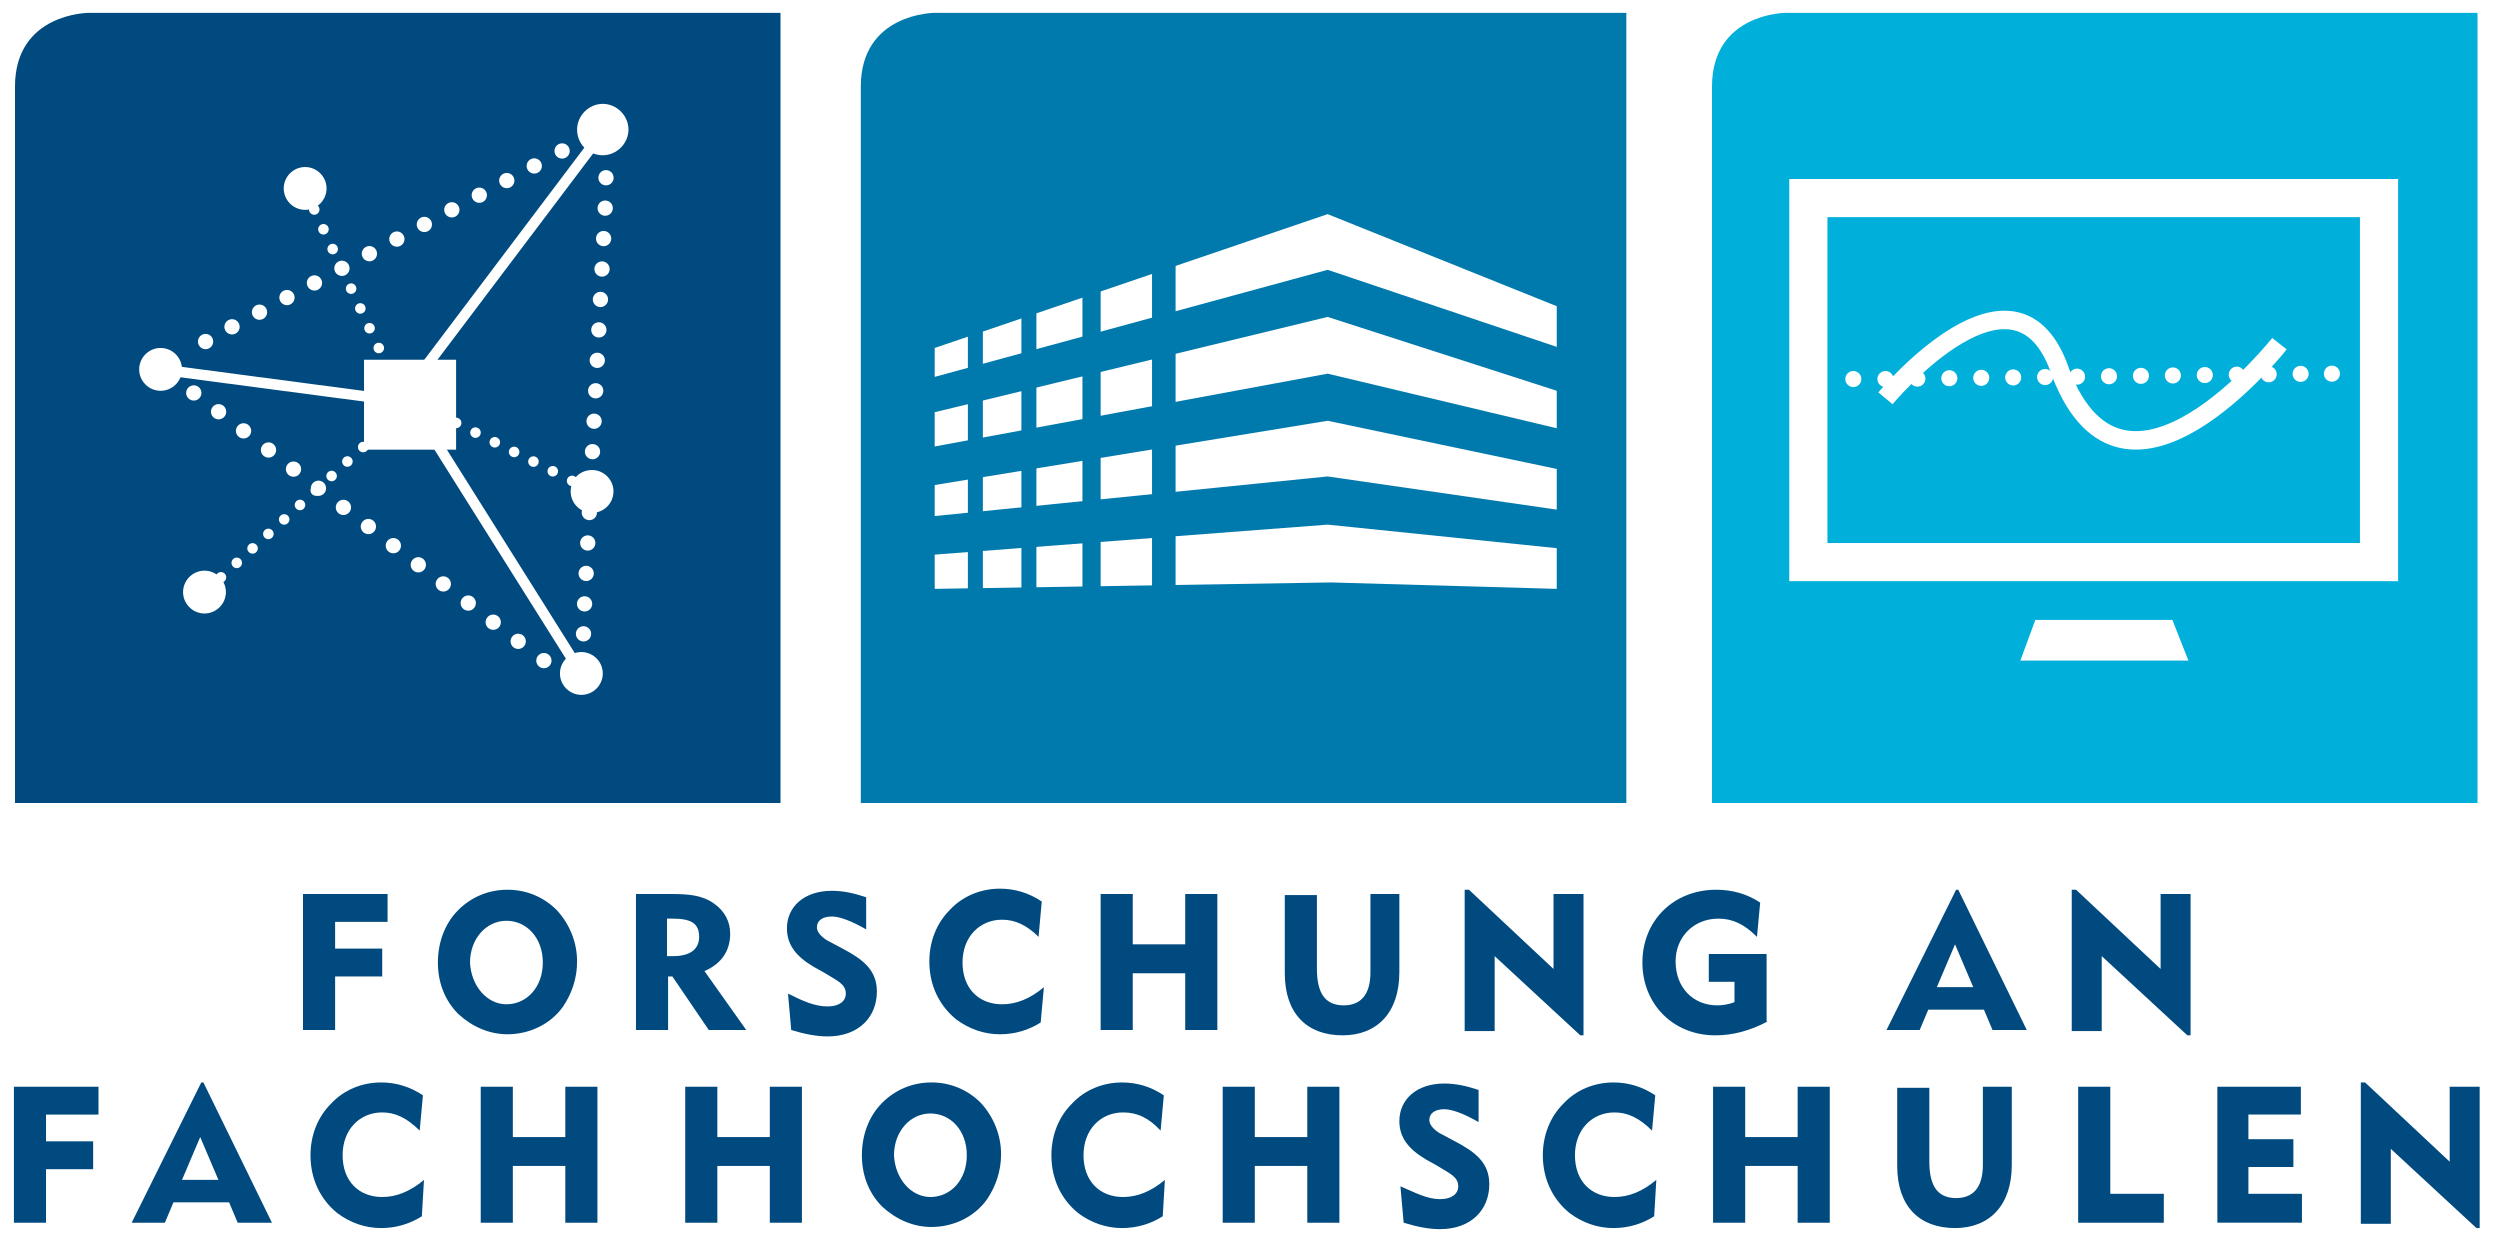<svg xmlns="http://www.w3.org/2000/svg" widht="233" height="117" viewBox="0 0 233.1 117.2"><rect width="100%" height="100%" fill="#fff"/><path fill="#004A80" d="M72.7 75V1.2H8.1s-6.9 0-6.9 6.9V75h71.5z"/><path fill="#00B0DB" d="M231.2 75V1.2h-64.6s-6.9 0-6.9 6.9V75h71.5z"/><path fill="none" stroke="#FFF" stroke-width="3.563" d="M168.7 18.5v34H222v-34h-53.3z"/><path fill="none" stroke="#FFF" stroke-width="1.725" d="M175.9 37.2s12.3-14.8 16.4-2.3c6 15.5 20.4-2.8 20.4-2.8"/><path fill="#FFF" d="M189.9 57.9l-1.4 3.8h15.7l-1.5-3.8h-12.8z"/><path fill="none" stroke="#FFF" stroke-width="1.5" stroke-linecap="round" stroke-linejoin="round" stroke-dasharray="0,2.983" d="M175.9 35.4l40.3-.5"/><path fill="none" stroke="#FFF" stroke-width="1.5" stroke-linecap="round" stroke-linejoin="round" d="M172.9 35.4h0m44.7-.5h0"/><g fill="#004A80"><path d="M28.1 83.5H36v2.6h-4.9v2.5h4.4v2.6h-4.4v5h-3V83.5zM42.6 85c1.2-1.2 2.8-1.9 4.6-1.9s3.4.7 4.6 1.9c1.2 1.3 1.9 3 1.9 4.8 0 1.6-.5 3-1.3 4.2-1.2 1.7-3.2 2.6-5.2 2.6-1.7 0-3.3-.7-4.6-1.9-1.3-1.3-1.9-3-1.9-4.8s.6-3.6 1.9-4.9zm4.5 8.8c1.9 0 3.4-1.6 3.4-3.9S49 86 47.1 86s-3.4 1.7-3.4 3.9c.1 2.2 1.6 3.9 3.4 3.9zM59.2 83.5h3.3c1.6 0 2.9.1 4 .9 1 .7 1.5 1.7 1.5 2.8 0 1.6-.8 2.8-2.4 3.5l3.9 5.5H66l-3.4-5h-.4v5h-3V83.5zm2.9 2.3v3.5h.6c1.5 0 2.4-.6 2.4-1.8 0-1.3-.8-1.7-2.5-1.7h-.5zM77.1 94c1.1 0 1.7-.5 1.7-1.2 0-.9-.8-1.2-2.1-2l-.9-.5c-1.7-1-2.5-2.1-2.5-3.6 0-2 1.6-3.5 4.2-3.5 1 0 2 .2 3.2.6v3c-1.4-.8-2.5-1.2-3.2-1.2-.9 0-1.4.4-1.4 1 0 .4.3.8.9 1.2l1.5.8c1.9 1 3.2 2 3.2 4 0 2.4-1.7 4.2-4.6 4.2-1 0-2.1-.2-3.4-.6l-.3-3.4c1.4.7 2.5 1.2 3.7 1.2zM93.4 85.9c-2.1 0-3.7 1.6-3.7 4s1.5 3.9 3.7 3.9c1.3 0 2.6-.5 3.9-1.6l-.3 3.3c-1.1.7-2.4 1.1-3.8 1.1-1.5 0-2.9-.5-4.1-1.4-1.6-1.3-2.5-3.2-2.5-5.4 0-1.9.7-3.6 1.9-4.8 1.2-1.3 2.9-2 4.7-2 1.4 0 2.7.4 3.9 1.2l-.3 3.3c-1.1-1.1-2.2-1.6-3.4-1.6zM102.6 83.5h3v4.7h4.9v-4.7h3v12.7h-3v-5.3h-4.9v5.3h-3V83.5zM122.8 90.5c0 2.3.8 3.4 2.5 3.4 1.6 0 2.5-1 2.5-3.1v-7.3h2.7v7.3c0 3.8-2.1 5.9-5.3 5.9-3.3 0-5.4-2-5.4-5.8v-7.3h3v6.9zM136.7 83.1h.3l7.9 7.4v-7h2.8v13.2h-.3l-8-7.4v7h-2.8V83.1zM164.9 95.4c-1.7.9-3.3 1.3-4.9 1.3-3.9 0-6.8-2.9-6.8-6.8s2.9-6.8 6.9-6.8c1.5 0 2.9.4 4.1 1.2l-.3 3.2c-1.2-1.2-2.3-1.7-3.6-1.7-2.3 0-4 1.7-4 4 0 2.4 1.6 4.1 3.9 4.1.5 0 1.1-.1 1.6-.3v-1.9h-2.4v-2.6h5.4v6.3z"/></g><g fill="#004A80"><path d="M182.5 83.1h.2l6.4 13.1h-3.2l-.8-1.9h-5.2l-.8 1.9H176l6.5-13.1zm1.6 9.1l-1.7-4-1.7 4h3.4zM193.4 83.1h.3l7.9 7.4v-7h2.8v13.2h-.3l-8-7.4v7h-2.8V83.1z"/></g><path fill="#004A80" d="M1.1 101.5H9v2.6H4.1v2.5h4.4v2.6H4.1v5h-3v-12.7z"/><g fill="#004A80"><path d="M18.6 101.1h.2l6.4 13.1H22l-.8-1.9H16l-.8 1.9h-3.1l6.5-13.1zm1.6 9.1l-1.7-4-1.7 4h3.4zM35.5 103.9c-2.1 0-3.7 1.6-3.7 4s1.5 3.9 3.7 3.9c1.3 0 2.6-.5 3.9-1.6l-.2 3.4c-1.1.7-2.4 1.1-3.8 1.1-1.5 0-2.9-.5-4.1-1.4-1.6-1.3-2.5-3.2-2.5-5.4 0-1.9.7-3.6 1.9-4.8 1.2-1.3 2.9-2 4.7-2 1.4 0 2.7.4 3.9 1.2l-.3 3.3c-1.2-1.2-2.3-1.7-3.5-1.7zM44.7 101.5h3v4.7h4.9v-4.7h3v12.7h-3v-5.3h-4.9v5.3h-3v-12.7z"/></g><g fill="#004A80"><path d="M63.8 101.5h3v4.7h4.9v-4.7h3v12.7h-3v-5.3h-4.9v5.3h-3v-12.7zM82.2 103c1.2-1.2 2.8-1.9 4.6-1.9s3.4.7 4.6 1.9c1.2 1.3 1.9 3 1.9 4.8 0 1.6-.5 3-1.3 4.2-1.2 1.7-3.2 2.6-5.2 2.6-1.7 0-3.3-.7-4.6-1.9-1.3-1.3-1.9-3-1.9-4.8s.6-3.6 1.9-4.9zm4.5 8.8c1.9 0 3.4-1.6 3.4-3.9s-1.5-3.9-3.4-3.9-3.4 1.7-3.4 3.9c.1 2.2 1.6 3.9 3.4 3.9zM104.7 103.9c-2.1 0-3.7 1.6-3.7 4s1.5 3.9 3.7 3.9c1.3 0 2.6-.5 3.9-1.6l-.2 3.4c-1.1.7-2.4 1.1-3.8 1.1-1.5 0-2.9-.5-4.1-1.4-1.6-1.3-2.5-3.2-2.5-5.4 0-1.9.7-3.6 1.9-4.8 1.2-1.3 2.9-2 4.7-2 1.4 0 2.7.4 3.9 1.2l-.3 3.3c-1.1-1.2-2.2-1.7-3.5-1.7zM114 101.5h3v4.7h4.9v-4.7h3v12.7h-3v-5.3H117v5.3h-3v-12.7zM134.3 112c1.1 0 1.7-.5 1.7-1.2 0-.9-.8-1.2-2.1-2l-.9-.5c-1.7-1-2.5-2.1-2.5-3.6 0-2 1.6-3.5 4.2-3.5 1 0 2 .2 3.2.6v3c-1.4-.8-2.5-1.2-3.2-1.2-.9 0-1.4.4-1.4 1 0 .4.3.8.9 1.2l1.5.8c1.9 1 3.2 2 3.2 4 0 2.4-1.7 4.2-4.6 4.2-1 0-2.1-.2-3.4-.6l-.3-3.4c1.4.6 2.5 1.2 3.7 1.2zM150.6 103.9c-2.1 0-3.7 1.6-3.7 4s1.5 3.9 3.7 3.9c1.3 0 2.6-.5 3.9-1.6l-.2 3.4c-1.1.7-2.4 1.1-3.8 1.1-1.5 0-2.9-.5-4.1-1.4-1.6-1.3-2.5-3.2-2.5-5.4 0-1.9.7-3.6 1.9-4.8 1.2-1.3 2.9-2 4.7-2 1.4 0 2.7.4 3.9 1.2l-.3 3.3c-1.2-1.2-2.3-1.7-3.5-1.7zM159.8 101.5h3v4.7h4.9v-4.7h3v12.7h-3v-5.3h-4.9v5.3h-3v-12.7zM180 108.5c0 2.3.8 3.4 2.5 3.4 1.6 0 2.5-1 2.5-3.1v-7.3h2.7v7.3c0 3.8-2.1 5.9-5.3 5.9-3.3 0-5.4-2-5.4-5.8v-7.3h3v6.9zM193.9 101.5h3v10h5v2.7h-8v-12.7zM206.8 101.5h7.9v2.6h-4.9v2.3h4.2v2.6h-4.2v2.5h5v2.7h-7.9v-12.7zM220.4 101.1h.3l7.9 7.4v-7h2.8v13.2h-.3l-8-7.4v7h-2.8v-13.2z"/></g><path fill="#0079AD" d="M151.7 75V1.2H87.1s-6.9 0-6.9 6.9V75h71.5z"/><path fill="#FFF" d="M87.1 32.5L123.8 20l21.4 8.6v3.8l-21.4-7.2-36.7 10v-2.7z"/><path fill="#FFF" d="M87.1 38.5l36.7-8.9 21.4 6.9V40l-21.4-5.1-36.7 6.8v-3.2z"/><path fill="#FFF" d="M87.1 45.3l36.7-6 21.4 4.5v3.8l-21.4-3.1-36.7 3.7v-2.9zM87.1 51.8l36.7-2.8 21.4 2.2V55l-21.1-.6-37 .6v-3.2z"/><path fill="#0079AD" d="M90.2 14.8v45.4h1.4V14.8h-1.4zM95.2 14.8v45.4h1.4V14.8h-1.4zM100.9 15.8v45.3h1.7V15.8h-1.7zM107.4 16.7v45.4h2.2V16.7h-2.2z"/><path fill="none" stroke="#FFF" stroke-width=".984" stroke-linecap="round" stroke-linejoin="round" stroke-dasharray="0,2.018" d="M40.6 38.6l13.6 6.8"/><path fill="none" stroke="#FFF" stroke-width=".984" stroke-linecap="round" stroke-linejoin="round" d="M38.8 37.7h0m16.3 8.1h0"/><path fill="#FFF" d="M55.1 43.9c1.1 0 2 .9 2 2s-.9 2-2 2-2-.9-2-2c0-1.2.9-2 2-2z"/><path fill="none" stroke="#FFF" stroke-width=".984" d="M39.2 39.2l14.9 23.7"/><path fill="#FFF" d="M39.2 37.2c1.1 0 2 .9 2 2s-.9 2-2 2-2-.9-2-2 .9-2 2-2zM54.1 60.9c1.1 0 2 .9 2 2s-.9 2-2 2-2-.9-2-2 .9-2 2-2z"/><path fill="none" stroke="#FFF" stroke-width=".984" d="M37.5 37.5l-22.7-3"/><path fill="#FFF" d="M14.8 36.5c-1.1 0-2-.9-2-2s.9-2 2-2 2 .9 2 2-.9 2-2 2z"/><path fill="none" stroke="#FFF" stroke-width=".984" stroke-linecap="round" stroke-linejoin="round" stroke-dasharray="0,2.039" d="M36.9 36.2l-8.2-17.6"/><path fill="none" stroke="#FFF" stroke-width=".984" stroke-linecap="round" stroke-linejoin="round" d="M37.8 38h0m-9.5-20.3h0"/><path fill="#FFF" d="M28.3 19.6c-1.1 0-2-.9-2-2s.9-2 2-2 2 .9 2 2-.9 2-2 2z"/><path fill="none" stroke="#FFF" stroke-width=".984" d="M36.8 37.9l20.6-27.3"/><path fill="none" stroke="#FFF" stroke-width=".984" stroke-linecap="round" stroke-linejoin="round" stroke-dasharray="0,2.002" d="M35.2 40.4L19.7 54.6"/><path fill="none" stroke="#FFF" stroke-width=".984" stroke-linecap="round" stroke-linejoin="round" d="M36.6 39.1h0M18.9 55.3h0"/><path fill="#FFF" d="M18.9 53.3c-1.1 0-2 .9-2 2s.9 2 2 2 2-.9 2-2-.9-2-2-2zM56.1 14.5c1.3 0 2.4-1.1 2.4-2.4s-1.1-2.4-2.4-2.4-2.4 1.1-2.4 2.4 1 2.4 2.4 2.4zM33.8 33.6V42h8.6v-8.4h-8.6z"/><path fill="none" stroke="#FFF" stroke-width="1.425" stroke-linecap="round" stroke-linejoin="round" stroke-dasharray="0,2.938" d="M48.2 59.9L19.1 37.6"/><path fill="none" stroke="#FFF" stroke-width="1.425" stroke-linecap="round" stroke-linejoin="round" d="M50.6 61.7h0m-32.7-25h0"/><path fill="none" stroke="#FFF" stroke-width="1.425" stroke-linecap="round" stroke-linejoin="round" stroke-dasharray="0,2.907" d="M49.7 15.5L20.2 31.2"/><path fill="none" stroke="#FFF" stroke-width="1.425" stroke-linecap="round" stroke-linejoin="round" d="M52.3 14.1h0M19 31.9h0"/><path fill="none" stroke="#FFF" stroke-width="1.425" stroke-linecap="round" stroke-linejoin="round" stroke-dasharray="0,2.847" d="M54.4 56.4l2-38.4"/><path fill="none" stroke="#FFF" stroke-width="1.425" stroke-linecap="round" stroke-linejoin="round" d="M54.3 59.2h0m2.1-42.6h0"/></svg>